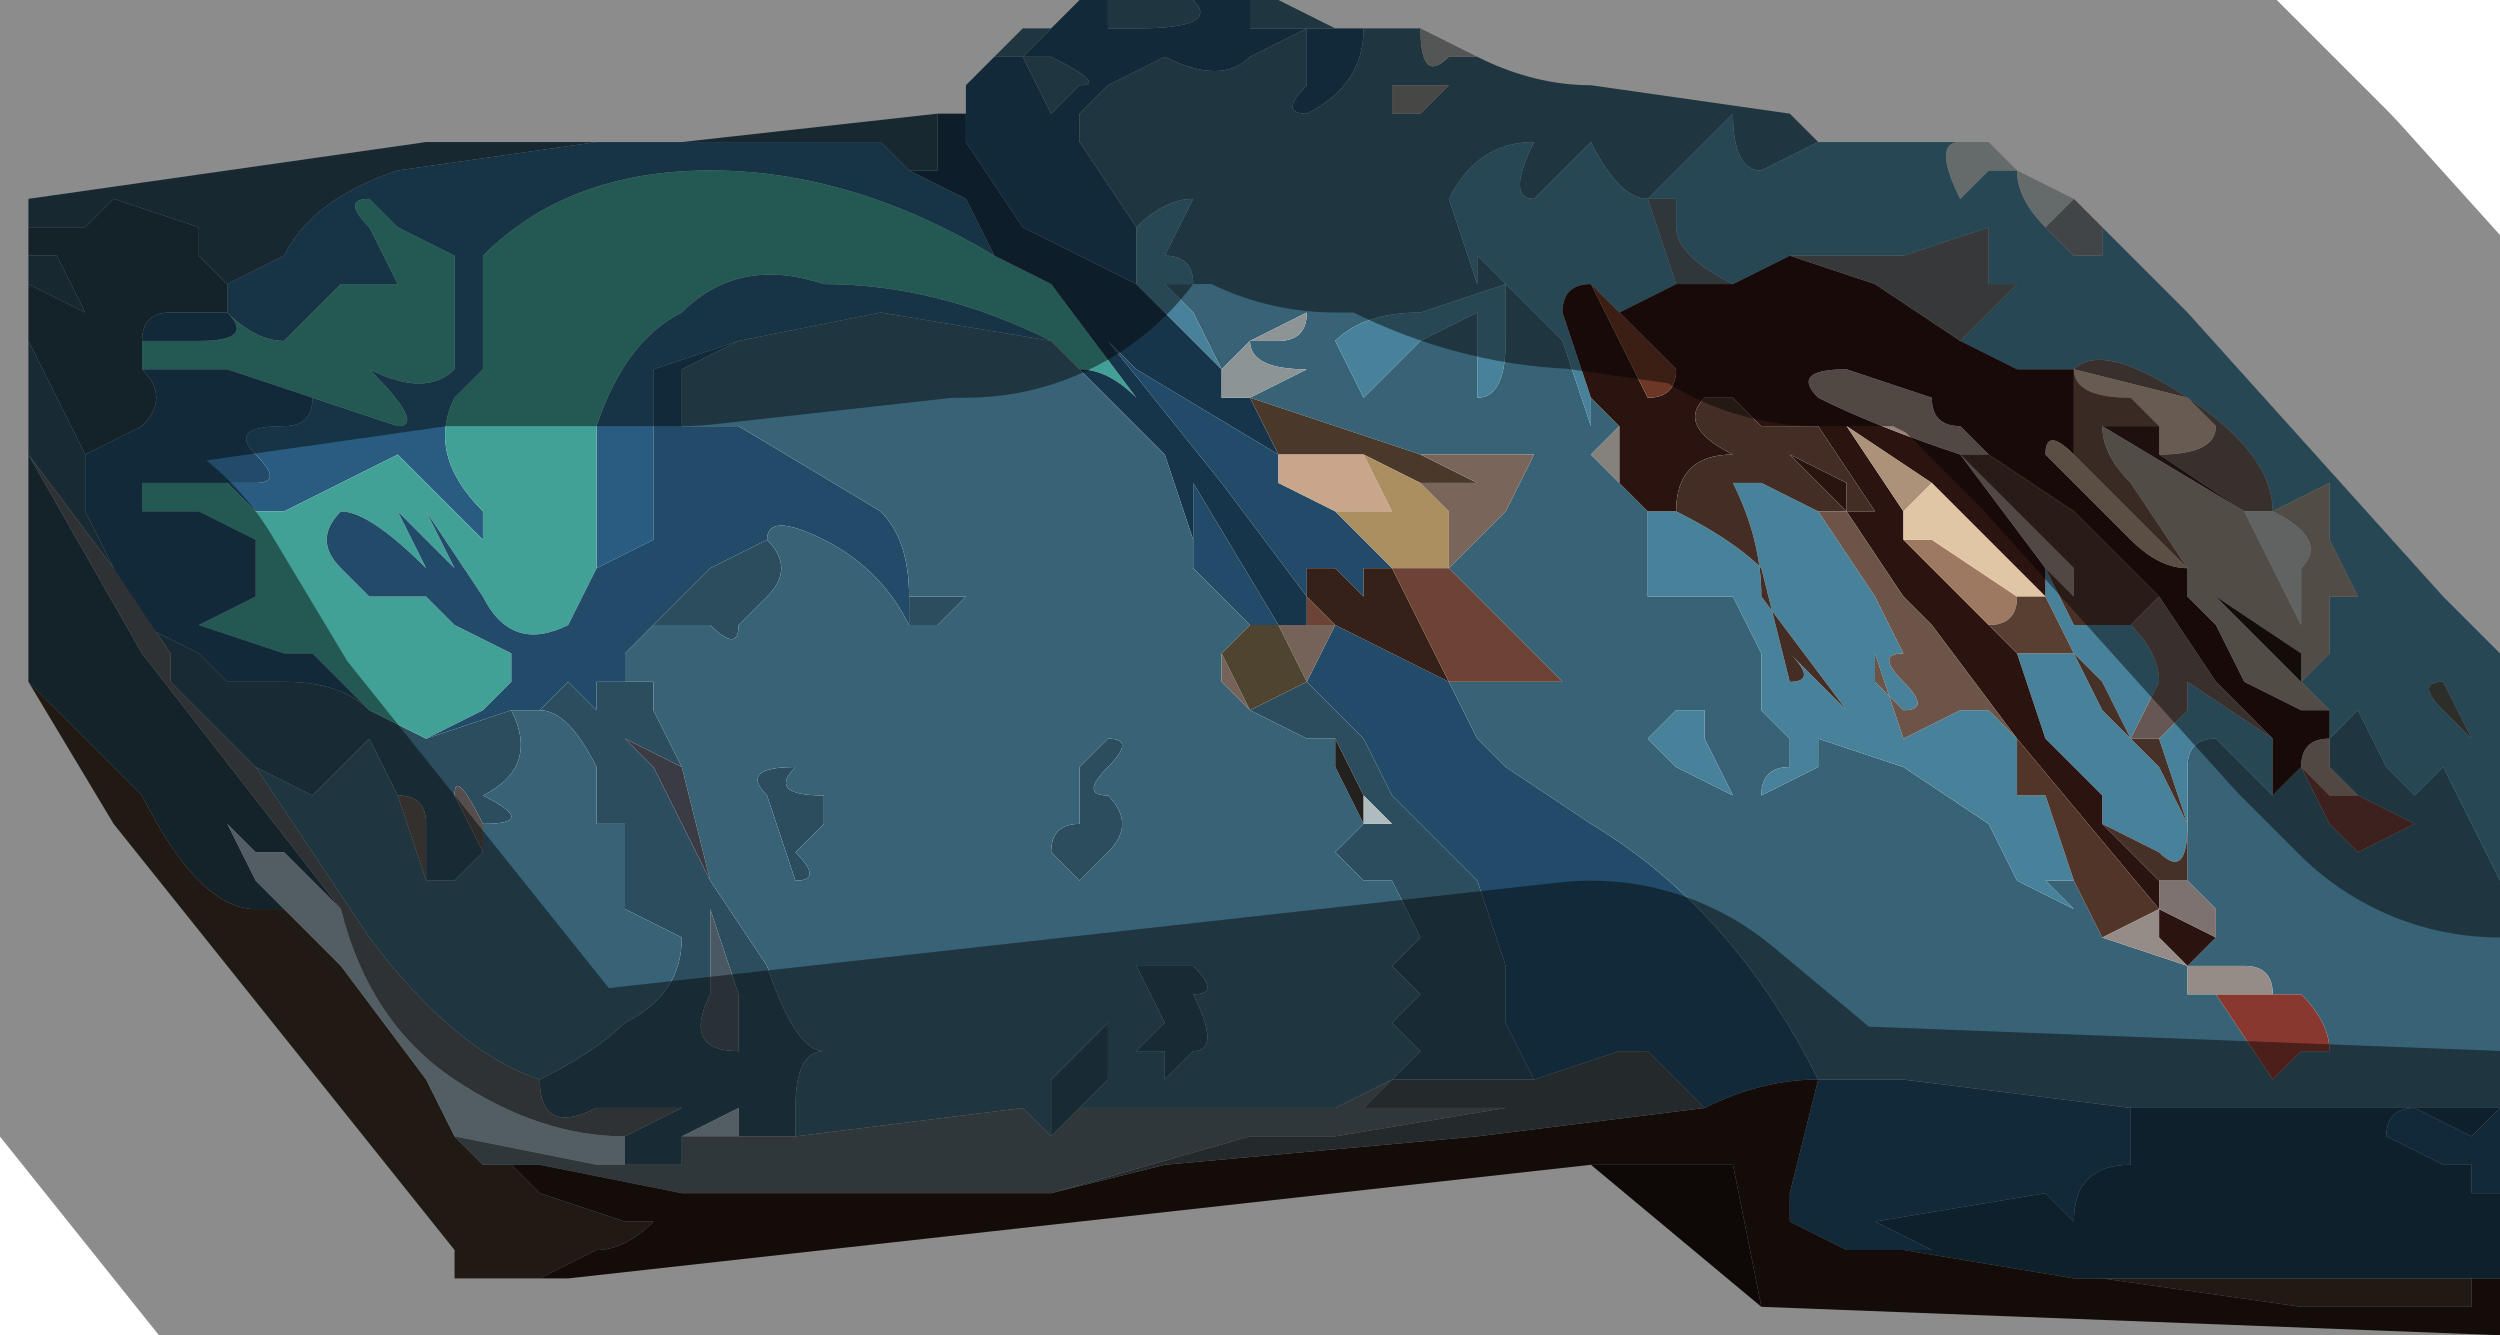 <?xml version="1.0" encoding="UTF-8" standalone="no"?>
<svg xmlns:xlink="http://www.w3.org/1999/xlink" height="2.35px" width="4.4px" xmlns="http://www.w3.org/2000/svg">
  <g transform="matrix(1.0, 0.0, 0.0, 1.0, 2.2, 1.0)">
    <path d="M-2.15 0.1 L-2.15 -0.2 -1.95 0.15 -1.95 0.15 -1.6 0.6 -1.7 0.5 -1.75 0.5 -1.8 0.45 -1.75 0.55 -1.7 0.6 -1.6 0.7 -1.75 0.55 -1.7 0.6 -1.75 0.6 Q-1.85 0.6 -1.95 0.4 L-2.15 0.2 -2.15 0.1 M-2.15 -0.4 L-2.15 -0.5 -2.15 -0.5 -2.05 -0.45 -2.1 -0.55 -2.15 -0.55 -2.15 -0.6 -2.15 -0.6 -2.05 -0.6 -2.0 -0.65 -1.85 -0.6 -1.85 -0.55 -1.8 -0.5 -1.8 -0.45 -1.9 -0.45 Q-1.95 -0.45 -1.95 -0.4 L-1.95 -0.35 Q-1.9 -0.3 -1.95 -0.25 L-2.05 -0.2 -2.1 -0.3 -2.15 -0.4 M-2.15 -0.6 L-2.15 -0.6 M-1.8 -0.45 L-1.8 -0.45" fill="#243f4d" fill-rule="evenodd" stroke="none"/>
    <path d="M-2.15 -0.5 L-2.15 -0.6 -2.15 -0.65 -1.45 -0.75 -1.25 -0.75 -1.1 -0.75 -1.15 -0.75 -1.5 -0.7 Q-1.65 -0.65 -1.7 -0.55 L-1.8 -0.5 -1.85 -0.55 -1.85 -0.6 -2.0 -0.65 -2.05 -0.6 -2.15 -0.6 -2.15 -0.6 -2.15 -0.55 -2.1 -0.55 -2.05 -0.45 -2.15 -0.5 -2.15 -0.5 M-1.0 -0.75 L-0.55 -0.8 -0.55 -0.7 -0.6 -0.7 -0.65 -0.75 -0.75 -0.75 -0.85 -0.75 -0.95 -0.75 -1.0 -0.75 M-1.1 -0.75 L-1.1 -0.75" fill="#294858" fill-rule="evenodd" stroke="none"/>
    <path d="M0.1 0.2 L0.2 0.3 0.25 0.4 0.4 0.55 0.45 0.7 0.45 0.8 0.5 0.9 0.45 0.9 0.25 0.9 0.3 0.85 0.25 0.8 0.3 0.75 0.25 0.7 0.3 0.65 0.25 0.55 0.2 0.55 Q0.15 0.5 0.15 0.5 L0.2 0.45 0.25 0.45 0.2 0.4 0.15 0.3 0.1 0.3 0.0 0.25 0.1 0.2 M-2.15 -0.2 L-2.15 -0.4 -2.1 -0.3 -2.05 -0.2 -2.05 -0.1 -2.0 0.0 -2.15 -0.2 M0.2 0.45 L0.25 0.45 0.2 0.45 M-0.3 0.95 L-0.35 1.0 -0.35 1.0 -0.35 0.9 -0.25 0.8 -0.25 0.9 -0.3 0.95 M-0.8 1.0 L-0.9 1.0 -0.9 0.95 -1.0 1.0 -1.0 1.05 Q-1.1 1.05 -1.1 1.05 L-1.1 1.0 -1.0 0.95 -1.1 0.95 -1.15 0.95 Q-1.25 1.0 -1.25 0.9 -1.15 0.85 -1.1 0.8 -1.0 0.75 -1.0 0.65 L-1.1 0.6 -1.1 0.45 -1.15 0.45 Q-1.15 0.4 -1.15 0.35 -1.2 0.25 -1.25 0.25 L-1.2 0.2 -1.15 0.25 -1.15 0.2 -1.05 0.2 -1.05 0.25 -1.0 0.35 -1.1 0.3 -1.05 0.35 -0.95 0.55 -0.85 0.7 Q-0.8 0.85 -0.75 0.85 -0.8 0.85 -0.8 0.95 L-0.8 1.0 M-1.55 0.25 L-1.45 0.3 -1.3 0.25 Q-1.25 0.35 -1.35 0.4 -1.25 0.45 -1.35 0.45 -1.4 0.35 -1.4 0.4 L-1.35 0.5 -1.4 0.55 -1.45 0.55 -1.45 0.45 Q-1.45 0.4 -1.5 0.4 L-1.55 0.3 -1.6 0.35 -1.65 0.4 -1.75 0.35 -1.9 0.2 -1.9 0.15 -2.0 0.0 -1.95 0.1 -1.85 0.15 -1.8 0.2 -1.7 0.2 Q-1.6 0.2 -1.55 0.25 M-0.6 0.1 L-0.6 0.05 -0.5 0.05 -0.55 0.1 -0.55 0.1 -0.6 0.1 M-0.3 0.45 L-0.3 0.35 -0.25 0.3 Q-0.2 0.3 -0.25 0.35 -0.3 0.4 -0.25 0.4 -0.2 0.45 -0.25 0.5 L-0.3 0.55 -0.35 0.5 Q-0.35 0.45 -0.3 0.45 L-0.3 0.45 M-0.85 -0.05 Q-0.8 0.0 -0.85 0.05 L-0.9 0.1 Q-0.9 0.15 -0.95 0.1 L-1.05 0.1 -0.95 0.0 -0.85 -0.05 M-0.8 0.55 L-0.85 0.4 Q-0.9 0.35 -0.8 0.35 -0.85 0.4 -0.75 0.4 L-0.75 0.45 -0.8 0.5 Q-0.75 0.55 -0.8 0.55 M-0.9 0.85 L-0.9 0.75 -0.95 0.6 -0.95 0.75 Q-1.0 0.85 -0.9 0.85 M-0.15 0.8 L-0.2 0.7 -0.1 0.7 Q-0.05 0.75 -0.1 0.75 -0.05 0.85 -0.1 0.85 L-0.15 0.9 -0.15 0.85 Q-0.15 0.85 -0.2 0.85 L-0.15 0.8" fill="#2c4d5d" fill-rule="evenodd" stroke="none"/>
    <path d="M-1.25 1.25 L-1.3 1.25 -1.4 1.25 -1.4 1.2 -2.0 0.45 -2.15 0.2 -2.15 0.1 -2.15 0.2 -1.95 0.4 Q-1.85 0.6 -1.75 0.6 L-1.7 0.6 -1.75 0.55 -1.6 0.7 -1.45 0.9 -1.4 1.0 -1.35 1.05 -1.35 1.05 -1.3 1.05 -1.3 1.05 -1.3 1.05 -1.25 1.1 -1.1 1.15 -1.05 1.15 Q-1.1 1.2 -1.15 1.2 L-1.25 1.25 -1.25 1.25 M2.15 1.25 L2.15 1.3 1.85 1.3 1.5 1.25 1.4 1.25 1.45 1.25 2.15 1.25" fill="#3c2e22" fill-rule="evenodd" stroke="none"/>
    <path d="M-0.9 1.0 L-1.0 1.0 -0.9 0.95 -0.9 1.0 M-1.1 1.05 L-1.15 1.05 -1.4 1.0 -1.45 0.9 -1.6 0.7 -1.7 0.6 -1.75 0.55 -1.8 0.45 -1.75 0.5 -1.7 0.5 -1.6 0.6 Q-1.55 0.8 -1.4 0.9 -1.25 1.0 -1.1 1.0 L-1.1 1.05" fill="#98acb7" fill-rule="evenodd" stroke="none"/>
    <path d="M-1.1 -0.75 L-1.0 -0.75 -1.0 -0.75 -0.95 -0.75 -0.85 -0.75 -0.75 -0.75 -0.65 -0.75 -0.6 -0.7 -0.5 -0.65 -0.45 -0.55 Q-0.7 -0.7 -0.95 -0.7 -1.2 -0.7 -1.35 -0.55 L-1.35 -0.35 -1.4 -0.3 Q-1.45 -0.2 -1.35 -0.1 L-1.35 -0.05 -1.4 -0.1 -1.5 -0.2 -1.7 -0.1 -1.75 -0.1 -1.8 -0.15 -1.75 -0.15 Q-1.7 -0.15 -1.75 -0.2 -1.8 -0.25 -1.7 -0.25 -1.65 -0.25 -1.65 -0.3 L-1.65 -0.3 -1.5 -0.25 Q-1.45 -0.25 -1.55 -0.35 -1.45 -0.3 -1.4 -0.35 L-1.4 -0.55 -1.5 -0.6 -1.55 -0.65 -1.55 -0.65 Q-1.6 -0.65 -1.55 -0.6 L-1.5 -0.5 -1.6 -0.5 -1.65 -0.45 -1.7 -0.4 Q-1.75 -0.4 -1.8 -0.45 L-1.8 -0.5 -1.7 -0.55 Q-1.65 -0.65 -1.5 -0.7 L-1.15 -0.75 -1.1 -0.75 -1.1 -0.75 M-1.15 0.0 L-1.15 -0.25 Q-1.1 -0.4 -1.0 -0.45 -0.9 -0.55 -0.75 -0.5 -0.55 -0.5 -0.35 -0.4 L-0.3 -0.35 -0.35 -0.4 -0.65 -0.45 -0.9 -0.4 -1.05 -0.35 -1.05 -0.05 -1.15 0.0" fill="#295c80" fill-rule="evenodd" stroke="none"/>
    <path d="M-1.95 -0.35 L-1.95 -0.4 -1.85 -0.4 Q-1.75 -0.4 -1.8 -0.45 L-1.8 -0.45 Q-1.75 -0.4 -1.7 -0.4 L-1.65 -0.45 -1.6 -0.5 -1.5 -0.5 -1.55 -0.6 Q-1.6 -0.65 -1.55 -0.65 L-1.55 -0.65 -1.5 -0.6 -1.4 -0.55 -1.4 -0.35 Q-1.45 -0.3 -1.55 -0.35 -1.45 -0.25 -1.5 -0.25 L-1.65 -0.3 -1.8 -0.35 -1.95 -0.35 M-1.8 -0.15 L-1.75 -0.1 -1.7 -0.1 -1.5 -0.2 -1.4 -0.1 -1.35 -0.05 -1.35 -0.1 Q-1.45 -0.2 -1.4 -0.3 L-1.35 -0.35 -1.35 -0.55 Q-1.2 -0.7 -0.95 -0.7 -0.7 -0.7 -0.45 -0.55 L-0.35 -0.5 -0.35 -0.5 -0.2 -0.3 Q-0.25 -0.35 -0.3 -0.35 L-0.35 -0.4 Q-0.55 -0.5 -0.75 -0.5 -0.9 -0.55 -1.0 -0.45 -1.1 -0.4 -1.15 -0.25 L-1.15 0.0 -1.2 0.1 Q-1.3 0.15 -1.35 0.05 L-1.45 -0.1 Q-1.5 -0.2 -1.4 0.0 L-1.5 -0.1 -1.45 0.0 Q-1.55 -0.1 -1.6 -0.1 -1.65 -0.05 -1.6 0.0 L-1.55 0.05 -1.45 0.05 -1.4 0.1 -1.3 0.15 -1.3 0.2 -1.35 0.25 Q-1.45 0.3 -1.45 0.3 L-1.55 0.25 -1.65 0.15 -1.7 0.15 -1.85 0.1 -1.75 0.05 -1.75 -0.05 -1.85 -0.1 -1.95 -0.1 -1.95 -0.15 -1.8 -0.15" fill="#42a197" fill-rule="evenodd" stroke="none"/>
    <path d="M0.2 -0.95 Q0.2 -0.85 0.1 -0.8 0.05 -0.8 0.1 -0.85 L0.1 -0.95 0.0 -0.9 Q-0.05 -0.85 -0.15 -0.9 L-0.25 -0.85 -0.3 -0.8 -0.3 -0.75 -0.2 -0.6 -0.2 -0.5 -0.4 -0.6 -0.5 -0.75 -0.5 -0.8 -0.5 -0.85 -0.45 -0.9 -0.45 -0.9 -0.4 -0.9 -0.35 -0.95 -0.35 -0.95 -0.3 -1.0 -0.25 -1.0 -0.25 -0.95 -0.2 -0.95 Q-0.05 -0.95 -0.1 -1.0 L-0.05 -1.0 0.0 -1.0 0.0 -0.95 0.05 -0.95 0.1 -0.95 0.15 -0.95 0.2 -0.95 M0.35 0.2 L0.4 0.3 0.45 0.35 0.6 0.45 Q0.85 0.6 1.0 0.9 L1.15 0.9 1.55 0.95 1.55 1.05 Q1.45 1.05 1.45 1.15 L1.4 1.1 1.1 1.15 1.2 1.2 1.15 1.2 1.05 1.2 0.95 1.15 0.95 1.1 1.0 0.9 Q0.9 0.9 0.8 0.95 L0.7 0.85 0.65 0.85 0.5 0.9 0.45 0.8 0.45 0.7 0.4 0.55 0.25 0.4 0.2 0.3 0.1 0.2 0.15 0.1 0.35 0.2 M0.05 -0.15 Q0.05 -0.15 0.15 -0.1 L0.15 -0.1 0.25 0.0 0.2 0.0 0.2 0.05 0.15 0.0 Q0.1 0.0 0.1 0.0 L0.1 0.05 -0.05 -0.15 -0.25 -0.4 -0.2 -0.35 0.05 -0.2 0.05 -0.15 M2.2 1.1 L2.15 1.1 2.15 1.05 2.05 1.05 2.1 1.05 2.0 1.0 Q2.0 0.95 2.05 0.95 L2.15 1.0 2.2 0.95 2.2 1.1 M0.05 0.1 L0.0 0.1 0.0 0.1 -0.05 0.05 -0.1 0.0 -0.1 -0.05 -0.1 -0.15 0.05 0.1 M0.0 0.1 L0.0 0.1 M-2.0 0.0 L-2.05 -0.1 -2.05 -0.2 -1.95 -0.25 Q-1.9 -0.3 -1.95 -0.35 L-1.8 -0.35 -1.65 -0.3 -1.65 -0.3 Q-1.65 -0.25 -1.7 -0.25 -1.8 -0.25 -1.75 -0.2 -1.7 -0.15 -1.75 -0.15 L-1.8 -0.15 -1.95 -0.15 -1.95 -0.1 -1.85 -0.1 -1.75 -0.05 -1.75 0.05 -1.85 0.1 -1.7 0.15 -1.65 0.15 -1.55 0.25 Q-1.6 0.2 -1.7 0.2 L-1.8 0.2 -1.85 0.15 -1.95 0.1 -2.0 0.0 -2.0 0.0 M-1.95 -0.4 Q-1.95 -0.45 -1.9 -0.45 L-1.8 -0.45 Q-1.75 -0.4 -1.85 -0.4 L-1.95 -0.4 M-1.45 0.3 Q-1.45 0.3 -1.35 0.25 L-1.3 0.2 -1.3 0.15 -1.4 0.1 -1.45 0.05 -1.55 0.05 -1.6 0.0 Q-1.65 -0.05 -1.6 -0.1 -1.55 -0.1 -1.45 0.0 L-1.5 -0.1 -1.4 0.0 Q-1.5 -0.2 -1.45 -0.1 L-1.35 0.05 Q-1.3 0.15 -1.2 0.1 L-1.15 0.0 -1.05 -0.05 -1.05 -0.35 -0.9 -0.4 -1.0 -0.35 -1.0 -0.25 -0.9 -0.25 -0.65 -0.1 Q-0.6 -0.05 -0.6 0.05 L-0.6 0.1 Q-0.65 0.0 -0.75 -0.05 -0.85 -0.1 -0.85 -0.05 L-0.95 0.0 -1.05 0.1 -1.1 0.15 -1.1 0.2 -1.15 0.2 -1.15 0.25 -1.2 0.2 -1.25 0.25 -1.3 0.25 -1.45 0.3 M-0.4 -0.9 L-0.35 -0.8 -0.3 -0.85 Q-0.25 -0.85 -0.35 -0.9 L-0.4 -0.9" fill="#214b69" fill-rule="evenodd" stroke="none"/>
    <path d="M-2.15 -0.2 L-2.15 -0.2 -2.0 0.0 -2.0 0.0 -1.9 0.15 -1.9 0.2 -1.75 0.35 -1.65 0.5 -1.55 0.65 Q-1.4 0.85 -1.25 0.9 -1.25 1.0 -1.15 0.95 L-1.1 0.95 -1.0 0.95 -1.1 1.0 Q-1.25 1.0 -1.4 0.9 -1.55 0.8 -1.6 0.6 L-1.95 0.15 -1.95 0.15 -2.15 -0.2" fill="#565b60" fill-rule="evenodd" stroke="none"/>
    <path d="M-0.5 -0.8 L-0.5 -0.75 -0.4 -0.6 -0.2 -0.5 -0.05 -0.35 -0.05 -0.3 0.0 -0.3 0.05 -0.2 -0.2 -0.35 -0.25 -0.4 -0.05 -0.15 0.1 0.05 0.1 0.1 0.05 0.1 -0.1 -0.15 -0.1 -0.05 -0.15 -0.2 -0.3 -0.35 Q-0.25 -0.35 -0.2 -0.3 L-0.35 -0.5 -0.35 -0.5 -0.45 -0.55 -0.5 -0.65 -0.6 -0.7 -0.55 -0.7 -0.55 -0.8 -0.5 -0.8" fill="#17354a" fill-rule="evenodd" stroke="none"/>
    <path d="M-1.1 -0.75 L-1.1 -0.75 -1.1 -0.75 -1.1 -0.75" fill="#6a787f" fill-rule="evenodd" stroke="none"/>
    <path d="M1.0 -0.75 L0.9 -0.7 Q0.85 -0.7 0.85 -0.8 L0.75 -0.7 0.7 -0.65 0.7 -0.65 Q0.65 -0.65 0.6 -0.75 0.55 -0.7 0.5 -0.65 0.45 -0.65 0.5 -0.75 0.4 -0.75 0.35 -0.65 L0.4 -0.5 0.4 -0.55 0.45 -0.5 0.55 -0.4 0.6 -0.25 0.6 -0.3 0.65 -0.25 0.6 -0.2 0.65 -0.15 0.7 -0.1 0.7 0.0 0.7 0.0 0.7 0.05 0.75 0.05 Q0.8 0.05 0.85 0.05 L0.9 0.15 0.9 0.25 0.95 0.3 Q0.95 0.3 0.95 0.35 0.9 0.35 0.9 0.4 L1.0 0.35 1.0 0.3 1.15 0.35 1.3 0.45 1.35 0.55 1.45 0.6 1.4 0.55 1.45 0.55 1.5 0.65 1.65 0.7 1.65 0.75 1.7 0.75 1.8 0.9 1.85 0.85 1.9 0.85 Q1.9 0.8 1.85 0.75 L1.8 0.75 Q1.8 0.7 1.75 0.7 L1.65 0.7 1.7 0.65 1.7 0.6 1.65 0.55 1.65 0.45 1.65 0.35 Q1.65 0.3 1.7 0.3 L1.8 0.4 1.85 0.35 1.9 0.45 1.95 0.5 2.05 0.45 1.95 0.4 1.9 0.35 1.9 0.3 1.95 0.25 2.0 0.35 2.05 0.4 2.1 0.35 2.15 0.45 2.2 0.55 2.2 0.95 1.85 0.95 1.65 0.95 1.6 0.95 1.55 0.95 1.15 0.9 1.0 0.9 Q0.85 0.6 0.6 0.45 L0.45 0.35 0.4 0.3 0.35 0.2 0.55 0.2 0.35 0.0 0.35 0.0 0.45 -0.1 0.5 -0.2 0.4 -0.2 0.3 -0.2 0.0 -0.3 0.1 -0.35 Q0.0 -0.35 0.0 -0.4 L0.05 -0.4 Q0.1 -0.4 0.1 -0.45 L0.0 -0.4 -0.05 -0.35 -0.1 -0.45 -0.15 -0.5 -0.1 -0.5 Q-0.1 -0.55 -0.15 -0.55 L-0.15 -0.55 -0.1 -0.65 Q-0.15 -0.65 -0.2 -0.6 L-0.3 -0.75 -0.3 -0.8 -0.25 -0.85 -0.15 -0.9 Q-0.05 -0.85 0.0 -0.9 L0.1 -0.95 0.1 -0.85 Q0.05 -0.8 0.1 -0.8 0.2 -0.85 0.2 -0.95 L0.3 -0.95 Q0.3 -0.85 0.35 -0.9 L0.4 -0.9 0.4 -0.9 Q0.5 -0.85 0.6 -0.85 L0.95 -0.8 1.0 -0.75 M0.15 -0.95 L0.1 -0.95 0.05 -0.95 0.0 -0.95 0.0 -1.0 0.05 -1.0 0.15 -0.95 M-0.1 -1.0 Q-0.05 -0.95 -0.2 -0.95 L-0.25 -0.95 -0.25 -1.0 -0.2 -1.0 -0.2 -1.0 -0.1 -1.0 M-0.35 -0.95 L-0.35 -0.95 -0.4 -0.9 -0.45 -0.9 -0.45 -0.9 -0.4 -0.95 -0.35 -0.95 M0.35 -0.85 L0.25 -0.85 Q0.25 -0.85 0.25 -0.8 L0.3 -0.8 0.35 -0.85 M0.45 -0.5 L0.3 -0.45 Q0.2 -0.45 0.15 -0.4 L0.2 -0.3 0.3 -0.4 0.4 -0.45 0.4 -0.3 Q0.45 -0.3 0.45 -0.4 L0.45 -0.5 M0.7 0.3 L0.75 0.35 0.85 0.4 0.9 0.4 0.85 0.4 0.8 0.3 0.8 0.25 0.75 0.25 0.7 0.3 M-0.1 -0.05 L-0.1 0.0 -0.05 0.05 0.0 0.1 0.0 0.1 -0.05 0.15 -0.05 0.2 0.0 0.25 0.0 0.25 0.0 0.25 0.1 0.3 0.15 0.3 0.15 0.35 0.2 0.45 0.15 0.5 Q0.15 0.5 0.2 0.55 L0.25 0.55 0.3 0.65 0.25 0.7 0.3 0.75 0.25 0.8 0.3 0.85 0.25 0.9 0.15 0.95 0.1 0.95 0.05 0.95 0.0 0.95 -0.3 0.95 -0.25 0.9 -0.25 0.8 -0.35 0.9 -0.35 1.0 -0.4 0.95 -0.8 1.0 -0.8 0.95 Q-0.8 0.85 -0.75 0.85 -0.8 0.85 -0.85 0.7 L-0.95 0.55 -1.0 0.35 -1.05 0.25 -1.05 0.2 -1.15 0.2 -1.1 0.2 -1.1 0.15 -1.05 0.1 -0.95 0.1 Q-0.9 0.15 -0.9 0.1 L-0.85 0.05 Q-0.8 0.0 -0.85 -0.05 -0.85 -0.1 -0.75 -0.05 -0.65 0.0 -0.6 0.1 L-0.55 0.1 -0.55 0.1 -0.5 0.05 -0.6 0.05 Q-0.6 -0.05 -0.65 -0.1 L-0.9 -0.25 -1.0 -0.25 -1.0 -0.35 -0.9 -0.4 -0.65 -0.45 -0.35 -0.4 -0.3 -0.35 -0.15 -0.2 -0.1 -0.05 M-0.4 -0.9 L-0.35 -0.9 Q-0.25 -0.85 -0.3 -0.85 L-0.35 -0.8 -0.4 -0.9 M-0.3 0.45 Q-0.35 0.45 -0.35 0.5 L-0.3 0.55 -0.25 0.5 Q-0.2 0.45 -0.25 0.4 -0.3 0.4 -0.25 0.35 -0.2 0.3 -0.25 0.3 L-0.3 0.35 -0.3 0.45 -0.4 0.35 -0.3 0.45 M-0.8 0.55 Q-0.75 0.55 -0.8 0.5 L-0.75 0.45 -0.75 0.4 Q-0.85 0.4 -0.8 0.35 -0.9 0.35 -0.85 0.4 L-0.8 0.55 M-0.15 0.8 L-0.2 0.85 Q-0.15 0.85 -0.15 0.85 L-0.15 0.9 -0.1 0.85 Q-0.05 0.85 -0.1 0.75 -0.05 0.75 -0.1 0.7 L-0.2 0.7 -0.15 0.8 M-1.3 0.25 L-1.25 0.25 Q-1.2 0.25 -1.15 0.35 -1.15 0.4 -1.15 0.45 L-1.1 0.45 -1.1 0.6 -1.0 0.65 Q-1.0 0.75 -1.1 0.8 -1.15 0.85 -1.25 0.9 -1.4 0.85 -1.55 0.65 L-1.65 0.5 -1.75 0.35 -1.65 0.4 -1.6 0.35 -1.55 0.3 -1.5 0.4 -1.45 0.55 -1.4 0.55 -1.35 0.5 -1.35 0.45 Q-1.25 0.45 -1.35 0.4 -1.25 0.35 -1.3 0.25" fill="#386377" fill-rule="evenodd" stroke="none"/>
    <path d="M0.35 -0.85 L0.3 -0.8 0.25 -0.8 Q0.25 -0.85 0.25 -0.85 L0.35 -0.85" fill="#818180" fill-rule="evenodd" stroke="none"/>
    <path d="M0.4 -0.9 L0.35 -0.9 Q0.3 -0.85 0.3 -0.95 L0.4 -0.9" fill="#999c9b" fill-rule="evenodd" stroke="none"/>
    <path d="M-0.05 -0.35 L0.0 -0.4 0.1 -0.45 Q0.1 -0.4 0.05 -0.4 L0.0 -0.4 Q0.0 -0.35 0.1 -0.35 L0.0 -0.3 -0.05 -0.3 -0.05 -0.35 -0.05 -0.35" fill="#8d9496" fill-rule="evenodd" stroke="none"/>
    <path d="M0.7 -0.65 L0.7 -0.65 0.75 -0.7 0.85 -0.8 Q0.85 -0.7 0.9 -0.7 L1.0 -0.75 1.0 -0.75 1.1 -0.75 1.25 -0.75 Q1.2 -0.75 1.25 -0.65 L1.3 -0.7 1.35 -0.7 Q1.35 -0.65 1.4 -0.6 L1.45 -0.55 1.5 -0.55 1.5 -0.6 1.55 -0.55 1.55 -0.55 1.65 -0.45 2.1 0.05 2.15 0.1 2.2 0.15 2.2 0.55 2.15 0.45 2.1 0.35 2.05 0.4 2.0 0.35 1.95 0.25 1.9 0.3 1.9 0.25 1.85 0.2 1.9 0.15 1.9 0.05 1.95 0.05 1.9 -0.05 1.9 -0.15 1.8 -0.1 Q1.8 -0.2 1.65 -0.3 1.5 -0.4 1.45 -0.35 L1.35 -0.35 1.25 -0.4 1.3 -0.45 1.35 -0.5 Q1.3 -0.5 1.3 -0.5 L1.3 -0.6 1.15 -0.55 1.0 -0.55 0.95 -0.55 0.85 -0.5 0.85 -0.5 Q0.75 -0.55 0.75 -0.6 L0.75 -0.6 0.75 -0.65 0.7 -0.65 0.75 -0.5 0.65 -0.45 0.6 -0.5 Q0.55 -0.5 0.55 -0.45 L0.6 -0.3 0.6 -0.25 0.55 -0.4 0.45 -0.5 0.4 -0.55 0.4 -0.5 0.35 -0.65 Q0.4 -0.75 0.5 -0.75 0.45 -0.65 0.5 -0.65 0.55 -0.7 0.6 -0.75 0.65 -0.65 0.7 -0.65 M1.45 -0.35 L1.45 -0.35 M2.1 0.35 L2.15 0.3 2.1 0.2 Q2.05 0.2 2.1 0.25 L2.15 0.3 2.1 0.35 M1.35 -0.7 L1.35 -0.7 M-0.2 -0.6 Q-0.15 -0.65 -0.1 -0.65 L-0.15 -0.55 -0.15 -0.55 Q-0.1 -0.55 -0.1 -0.5 L-0.15 -0.5 -0.1 -0.45 -0.05 -0.35 -0.2 -0.5 -0.2 -0.6 M0.45 -0.5 L0.45 -0.4 Q0.45 -0.3 0.4 -0.3 L0.4 -0.45 0.3 -0.4 0.2 -0.3 0.15 -0.4 Q0.2 -0.45 0.3 -0.45 L0.45 -0.5 M0.7 -0.1 L0.75 -0.1 Q0.85 -0.05 0.9 0.0 L0.95 0.2 Q1.0 0.2 0.95 0.15 L1.05 0.25 Q1.1 0.3 1.05 0.25 L0.9 0.05 Q0.9 -0.05 0.85 -0.15 L0.9 -0.15 1.0 -0.1 1.1 0.05 1.15 0.15 Q1.1 0.15 1.15 0.2 1.2 0.25 1.15 0.25 L1.1 0.2 1.1 0.15 1.15 0.3 1.25 0.25 1.3 0.25 1.35 0.3 1.35 0.4 1.4 0.4 1.45 0.55 1.4 0.55 1.45 0.6 1.35 0.55 1.3 0.45 1.15 0.35 1.0 0.3 1.0 0.35 0.9 0.4 Q0.9 0.35 0.95 0.35 0.95 0.3 0.95 0.3 L0.9 0.25 0.9 0.15 0.85 0.05 Q0.8 0.05 0.75 0.05 L0.7 0.05 0.7 0.0 0.7 0.0 0.7 -0.1 M1.5 0.45 L1.5 0.4 1.4 0.3 1.35 0.15 1.45 0.15 1.4 0.05 1.4 0.0 1.45 0.1 1.55 0.1 Q1.6 0.15 1.6 0.2 L1.55 0.3 1.5 0.2 1.45 0.15 1.5 0.25 1.6 0.35 1.65 0.45 Q1.65 0.55 1.6 0.5 L1.5 0.45 M1.8 0.3 L1.8 0.4 1.7 0.3 Q1.65 0.3 1.65 0.35 L1.65 0.45 1.6 0.3 1.65 0.25 1.65 0.2 1.8 0.3 M0.7 0.3 L0.75 0.25 0.8 0.25 0.8 0.3 0.85 0.4 0.9 0.4 0.85 0.4 0.75 0.35 0.7 0.3 M-0.05 -0.35 L-0.05 -0.35" fill="#48819a" fill-rule="evenodd" stroke="none"/>
    <path d="M0.0 -0.3 L0.3 -0.2 0.4 -0.15 0.3 -0.15 0.2 -0.2 0.15 -0.2 0.05 -0.2 0.0 -0.3 M0.05 -0.2 L0.05 -0.2" fill="#4a382a" fill-rule="evenodd" stroke="none"/>
    <path d="M0.05 -0.2 L0.15 -0.2 0.2 -0.2 0.25 -0.1 Q0.3 -0.05 0.25 -0.1 L0.15 -0.1 0.15 -0.1 Q0.05 -0.15 0.05 -0.15 L0.05 -0.2" fill="#c8a58b" fill-rule="evenodd" stroke="none"/>
    <path d="M0.05 -0.2 L0.05 -0.15 0.05 -0.2 0.05 -0.2 M0.15 -0.1 L0.25 -0.1 Q0.3 -0.05 0.25 -0.1 L0.2 -0.2 0.3 -0.15 0.35 -0.1 0.35 0.0 0.25 0.0 0.25 0.0 0.15 -0.1" fill="#ab8f61" fill-rule="evenodd" stroke="none"/>
    <path d="M0.15 0.1 L0.1 0.2 0.05 0.1 0.1 0.1 0.15 0.1 M0.0 0.1 L0.0 0.1 -0.05 0.15 0.0 0.25 -0.05 0.2 -0.05 0.15 0.0 0.1" fill="#756359" fill-rule="evenodd" stroke="none"/>
    <path d="M0.1 0.0 Q0.1 0.0 0.15 0.0 L0.2 0.05 0.2 0.0 0.25 0.0 0.25 0.0 0.3 0.1 0.35 0.2 0.15 0.1 0.1 0.05 0.1 0.0" fill="#352119" fill-rule="evenodd" stroke="none"/>
    <path d="M0.35 0.0 L0.35 0.0 0.55 0.2 0.35 0.2 0.3 0.1 0.25 0.0 0.25 0.0 0.25 0.0 0.35 0.0 0.35 0.0 M0.1 0.1 L0.1 0.05 0.15 0.1 0.1 0.1" fill="#6c4334" fill-rule="evenodd" stroke="none"/>
    <path d="M0.1 0.05 L0.1 0.0 0.1 0.05" fill="#a38670" fill-rule="evenodd" stroke="none"/>
    <path d="M0.7 -0.65 L0.75 -0.65 0.75 -0.6 0.75 -0.6 Q0.75 -0.55 0.85 -0.5 L0.75 -0.5 0.7 -0.65 M0.25 0.9 L0.2 0.95 0.4 0.95 0.45 0.95 0.15 1.0 0.05 1.0 0.0 1.0 -0.35 1.1 -0.45 1.1 -0.8 1.1 -1.0 1.1 -1.25 1.05 -1.3 1.05 -1.3 1.05 -1.35 1.05 -1.4 1.0 -1.15 1.05 -1.1 1.05 Q-1.1 1.05 -1.0 1.05 L-1.0 1.0 -0.9 1.0 -0.8 1.0 -0.4 0.95 -0.35 1.0 -0.35 1.0 -0.3 0.95 0.0 0.95 0.05 0.95 0.1 0.95 0.15 0.95 0.25 0.9" fill="#58646b" fill-rule="evenodd" stroke="none"/>
    <path d="M0.85 -0.5 L0.85 -0.5 0.95 -0.55 1.1 -0.5 1.25 -0.4 1.35 -0.35 1.45 -0.35 1.45 -0.2 Q1.4 -0.25 1.4 -0.2 L1.45 -0.15 1.55 -0.05 Q1.6 0.0 1.65 0.0 L1.65 0.05 1.7 0.1 1.75 0.2 1.85 0.25 1.9 0.25 1.9 0.3 Q1.85 0.3 1.85 0.35 L1.8 0.4 1.8 0.3 1.7 0.2 1.6 0.05 1.45 -0.1 1.3 -0.2 1.25 -0.25 Q1.2 -0.25 1.2 -0.3 L1.05 -0.35 Q0.95 -0.35 1.0 -0.3 1.1 -0.25 1.25 -0.2 L1.4 0.0 1.4 0.05 1.3 -0.05 1.2 -0.15 1.05 -0.25 1.15 -0.1 1.15 -0.05 1.3 0.1 1.35 0.15 1.4 0.3 1.5 0.4 1.5 0.45 1.55 0.5 1.6 0.55 1.6 0.6 1.7 0.65 1.65 0.7 1.6 0.65 1.6 0.6 1.35 0.3 1.2 0.1 1.15 0.05 1.05 -0.1 0.95 -0.2 1.05 -0.15 1.05 -0.1 1.1 -0.1 1.0 -0.25 1.0 -0.25 0.9 -0.25 0.85 -0.3 0.8 -0.3 Q0.75 -0.25 0.85 -0.2 0.75 -0.2 0.75 -0.1 L0.7 -0.1 0.65 -0.15 0.65 -0.25 0.6 -0.3 0.55 -0.45 Q0.55 -0.5 0.6 -0.5 L0.7 -0.3 Q0.75 -0.3 0.75 -0.35 L0.65 -0.45 0.75 -0.5 0.85 -0.5" fill="#2b130f" fill-rule="evenodd" stroke="none"/>
    <path d="M0.95 -0.55 L1.0 -0.55 1.15 -0.55 1.3 -0.6 1.3 -0.5 Q1.3 -0.5 1.35 -0.5 L1.3 -0.45 1.25 -0.4 1.1 -0.5 0.95 -0.55" fill="#636669" fill-rule="evenodd" stroke="none"/>
    <path d="M0.6 -0.5 L0.65 -0.45 0.75 -0.35 Q0.75 -0.3 0.7 -0.3 L0.6 -0.5" fill="#6c3725" fill-rule="evenodd" stroke="none"/>
    <path d="M0.65 -0.15 L0.6 -0.2 0.65 -0.25 0.65 -0.15" fill="#85817c" fill-rule="evenodd" stroke="none"/>
    <path d="M0.3 -0.2 L0.4 -0.2 0.5 -0.2 0.45 -0.1 0.35 0.0 0.35 -0.1 0.3 -0.15 0.4 -0.15 0.3 -0.2 M0.35 0.0 L0.35 0.0" fill="#7a655a" fill-rule="evenodd" stroke="none"/>
    <path d="M0.75 -0.1 Q0.75 -0.2 0.85 -0.2 0.75 -0.25 0.8 -0.3 L0.85 -0.3 0.9 -0.25 1.0 -0.25 1.0 -0.25 1.1 -0.1 1.05 -0.1 1.05 -0.15 0.95 -0.2 1.05 -0.1 1.0 -0.1 0.9 -0.15 0.85 -0.15 Q0.9 -0.05 0.9 0.05 L1.05 0.25 Q1.1 0.3 1.05 0.25 L0.95 0.15 Q1.0 0.2 0.95 0.2 L0.9 0.0 Q0.85 -0.05 0.75 -0.1" fill="#432d25" fill-rule="evenodd" stroke="none"/>
    <path d="M1.05 -0.1 L1.15 0.05 1.2 0.1 1.35 0.3 1.3 0.25 1.25 0.25 1.15 0.3 1.1 0.15 1.1 0.2 1.15 0.25 Q1.2 0.25 1.15 0.2 1.1 0.15 1.15 0.15 L1.1 0.05 1.0 -0.1 1.05 -0.1" fill="#6c5448" fill-rule="evenodd" stroke="none"/>
    <path d="M1.4 0.0 L1.25 -0.2 Q1.1 -0.25 1.0 -0.3 0.95 -0.35 1.05 -0.35 L1.2 -0.3 Q1.2 -0.25 1.25 -0.25 L1.3 -0.2 1.25 -0.2 1.3 -0.15 1.45 0.0 1.45 0.05 1.4 0.0" fill="#94847c" fill-rule="evenodd" stroke="none"/>
    <path d="M1.5 -0.6 L1.5 -0.55 1.45 -0.55 1.4 -0.6 1.45 -0.65 1.5 -0.6" fill="#767e82" fill-rule="evenodd" stroke="none"/>
    <path d="M1.4 -0.6 Q1.35 -0.65 1.35 -0.7 L1.3 -0.7 1.25 -0.65 Q1.2 -0.75 1.25 -0.75 L1.3 -0.75 1.35 -0.7 1.45 -0.65 1.4 -0.6" fill="#b8c1c2" fill-rule="evenodd" stroke="none"/>
    <path d="M1.3 -0.2 L1.45 -0.1 1.6 0.05 1.55 0.1 1.45 0.1 1.4 0.0 1.45 0.05 1.45 0.0 1.3 -0.15 1.25 -0.2 1.3 -0.2" fill="#4a3128" fill-rule="evenodd" stroke="none"/>
    <path d="M1.15 -0.1 L1.05 -0.25 1.2 -0.15 1.15 -0.1" fill="#ad927a" fill-rule="evenodd" stroke="none"/>
    <path d="M1.3 0.1 L1.15 -0.05 1.2 -0.05 1.35 0.05 Q1.35 0.1 1.3 0.1" fill="#9e7962" fill-rule="evenodd" stroke="none"/>
    <path d="M1.15 -0.05 L1.15 -0.1 1.2 -0.15 1.3 -0.05 1.4 0.05 1.35 0.05 1.2 -0.05 1.15 -0.05" fill="#e1c6a6" fill-rule="evenodd" stroke="none"/>
    <path d="M1.35 0.15 L1.3 0.1 Q1.35 0.1 1.35 0.05 L1.4 0.05 1.45 0.15 1.35 0.15" fill="#593f31" fill-rule="evenodd" stroke="none"/>
    <path d="M1.45 -0.35 Q1.5 -0.4 1.65 -0.3 1.8 -0.2 1.8 -0.1 L1.75 -0.1 1.6 -0.2 Q1.7 -0.2 1.7 -0.25 L1.65 -0.3 1.45 -0.35 M1.75 -0.1 L1.75 -0.1" fill="#645751" fill-rule="evenodd" stroke="none"/>
    <path d="M1.6 -0.25 L1.55 -0.3 Q1.45 -0.3 1.45 -0.35 L1.65 -0.3 1.7 -0.25 Q1.7 -0.2 1.6 -0.2 L1.6 -0.25" fill="#bda693" fill-rule="evenodd" stroke="none"/>
    <path d="M1.45 -0.35 L1.45 -0.35 Q1.45 -0.3 1.55 -0.3 L1.6 -0.25 1.5 -0.25 Q1.5 -0.2 1.55 -0.15 L1.65 0.0 1.45 -0.2 1.45 -0.35" fill="#674e3f" fill-rule="evenodd" stroke="none"/>
    <path d="M1.5 -0.25 L1.6 -0.25 1.6 -0.2 1.75 -0.1 1.5 -0.25" fill="#351d18" fill-rule="evenodd" stroke="none"/>
    <path d="M1.8 -0.1 L1.9 -0.15 1.9 -0.05 1.95 0.05 1.9 0.05 1.9 0.15 1.85 0.2 1.85 0.15 1.7 0.05 1.85 0.2 1.9 0.25 1.85 0.25 1.75 0.2 1.7 0.1 1.65 0.05 1.65 0.0 1.55 -0.15 Q1.5 -0.2 1.5 -0.25 L1.75 -0.1 1.75 -0.1 1.8 0.0 1.85 0.1 1.85 0.0 Q1.9 -0.05 1.8 -0.1" fill="#968a81" fill-rule="evenodd" stroke="none"/>
    <path d="M1.6 0.05 L1.7 0.2 1.8 0.3 1.65 0.2 1.65 0.25 1.6 0.3 1.55 0.3 1.6 0.2 Q1.6 0.15 1.55 0.1 L1.6 0.05" fill="#675752" fill-rule="evenodd" stroke="none"/>
    <path d="M1.75 -0.1 L1.8 -0.1 Q1.9 -0.05 1.85 0.0 L1.85 0.1 1.8 0.0 1.75 -0.1" fill="#afb4b2" fill-rule="evenodd" stroke="none"/>
    <path d="M1.65 0.0 Q1.6 0.0 1.55 -0.05 L1.45 -0.15 1.4 -0.2 Q1.4 -0.25 1.45 -0.2 L1.65 0.0" fill="#a58e7d" fill-rule="evenodd" stroke="none"/>
    <path d="M2.1 0.35 L2.15 0.3 2.1 0.25 Q2.05 0.2 2.1 0.2 L2.15 0.3 2.1 0.35" fill="#52524d" fill-rule="evenodd" stroke="none"/>
    <path d="M1.85 0.2 L1.9 0.25 1.85 0.2 1.7 0.05 1.85 0.15 1.85 0.2" fill="#25150f" fill-rule="evenodd" stroke="none"/>
    <path d="M1.85 0.35 Q1.85 0.3 1.9 0.3 L1.9 0.35 1.95 0.4 1.9 0.4 1.85 0.35" fill="#93827a" fill-rule="evenodd" stroke="none"/>
    <path d="M1.95 0.4 L2.05 0.45 1.95 0.5 1.9 0.45 1.85 0.35 1.9 0.4 1.95 0.4" fill="#6e3d37" fill-rule="evenodd" stroke="none"/>
    <path d="M1.8 0.75 L1.85 0.75 Q1.9 0.8 1.9 0.85 L1.85 0.85 1.8 0.9 1.7 0.75 1.8 0.75" fill="#893830" fill-rule="evenodd" stroke="none"/>
    <path d="M1.55 0.95 L1.6 0.95 1.65 0.95 1.85 0.95 2.2 0.95 2.15 1.0 2.05 0.95 Q2.0 0.95 2.0 1.0 L2.1 1.05 2.05 1.05 2.15 1.05 2.15 1.1 2.2 1.1 2.2 1.25 2.15 1.25 1.45 1.25 1.15 1.2 1.2 1.2 1.1 1.15 1.4 1.1 1.45 1.15 Q1.45 1.05 1.55 1.05 L1.55 0.95" fill="#193a51" fill-rule="evenodd" stroke="none"/>
    <path d="M1.6 0.55 L1.55 0.5 1.5 0.45 1.6 0.5 Q1.65 0.55 1.65 0.45 L1.6 0.35 1.5 0.25 1.45 0.15 1.5 0.2 1.55 0.3 1.6 0.3 1.65 0.45 1.65 0.55 1.6 0.55" fill="#453127" fill-rule="evenodd" stroke="none"/>
    <path d="M1.7 0.65 L1.6 0.6 1.6 0.55 1.65 0.55 1.7 0.6 1.7 0.65" fill="#7d7270" fill-rule="evenodd" stroke="none"/>
    <path d="M1.35 0.3 L1.6 0.6 1.5 0.65 1.45 0.55 1.4 0.4 1.35 0.4 1.35 0.3" fill="#513528" fill-rule="evenodd" stroke="none"/>
    <path d="M1.6 0.6 L1.6 0.65 1.65 0.7 1.5 0.65 1.6 0.6 M1.8 0.75 L1.7 0.75 1.65 0.75 1.65 0.7 1.75 0.7 Q1.8 0.7 1.8 0.75" fill="#958c88" fill-rule="evenodd" stroke="none"/>
    <path d="M0.8 0.95 Q0.9 0.9 1.0 0.9 L0.95 1.1 0.95 1.15 1.05 1.2 1.15 1.2 1.45 1.25 1.4 1.25 1.5 1.25 1.85 1.3 2.15 1.3 2.15 1.25 2.2 1.25 2.2 1.35 0.9 1.3 0.85 1.05 0.75 1.05 0.6 1.05 0.15 1.1 -1.2 1.25 -1.25 1.25 -1.25 1.25 -1.15 1.2 Q-1.1 1.2 -1.05 1.15 L-1.1 1.15 -1.25 1.1 -1.3 1.05 -1.3 1.05 -1.3 1.05 -1.25 1.05 -1.0 1.1 -0.8 1.1 -0.45 1.1 -0.35 1.1 -0.15 1.05 0.4 1.0 0.8 0.95" fill="#231511" fill-rule="evenodd" stroke="none"/>
    <path d="M0.5 0.9 L0.65 0.85 0.7 0.85 0.8 0.95 0.4 1.0 -0.15 1.05 -0.35 1.1 0.0 1.0 0.05 1.0 0.15 1.0 0.45 0.95 0.4 0.95 0.2 0.95 0.25 0.9 0.45 0.9 0.5 0.9" fill="#414a4f" fill-rule="evenodd" stroke="none"/>
    <path d="M0.9 1.3 L0.6 1.05 0.75 1.05 0.85 1.05 0.9 1.3" fill="#190f0c" fill-rule="evenodd" stroke="none"/>
    <path d="M0.0 0.1 L0.05 0.1 0.1 0.2 0.0 0.25 -0.05 0.15 0.0 0.1 M0.0 0.25 L0.0 0.25 0.0 0.25" fill="#4f4430" fill-rule="evenodd" stroke="none"/>
    <path d="M0.2 0.45 L0.15 0.35 0.15 0.3 0.2 0.4 0.2 0.45 0.25 0.45 0.2 0.45" fill="#23211e" fill-rule="evenodd" stroke="none"/>
    <path d="M0.2 0.45 L0.2 0.4 0.25 0.45 0.2 0.45" fill="#afbcbf" fill-rule="evenodd" stroke="none"/>
    <path d="M-0.3 0.45 L-0.3 0.45 -0.4 0.35 -0.3 0.45" fill="#312a20" fill-rule="evenodd" stroke="none"/>
    <path d="M-1.0 0.35 L-0.95 0.55 -1.05 0.35 -1.1 0.3 -1.0 0.35" fill="#3a3b43" fill-rule="evenodd" stroke="none"/>
    <path d="M-0.9 0.85 Q-1.0 0.85 -0.95 0.75 L-0.95 0.6 -0.9 0.75 -0.9 0.85" fill="#4a5863" fill-rule="evenodd" stroke="none"/>
    <path d="M-1.45 0.55 L-1.5 0.4 Q-1.45 0.4 -1.45 0.45 L-1.45 0.55" fill="#5d5854" fill-rule="evenodd" stroke="none"/>
    <path d="M-1.35 0.45 L-1.35 0.5 -1.4 0.4 Q-1.4 0.35 -1.35 0.45" fill="#544e4e" fill-rule="evenodd" stroke="none"/>
    <path d="M-1.35 1.05 L-1.3 1.05 -1.3 1.05 -1.3 1.05 -1.35 1.05 -1.35 1.05 M-1.3 1.05 L-1.3 1.05" fill="#677985" fill-rule="evenodd" stroke="none"/>
    <path d="M2.2 0.15 L2.15 0.1 2.1 0.05 1.65 -0.45 1.55 -0.55 1.55 -0.55 1.5 -0.6 1.45 -0.65 1.35 -0.7 1.35 -0.7 1.3 -0.75 1.25 -0.75 1.1 -0.75 1.0 -0.75 1.0 -0.75 0.95 -0.8 0.6 -0.85 Q0.5 -0.85 0.4 -0.9 L0.4 -0.9 0.3 -0.95 0.2 -0.95 0.15 -0.95 0.05 -1.0 0.0 -1.0 -0.05 -1.0 -0.1 -1.0 -0.2 -1.0 -0.2 -1.0 -0.25 -1.0 -0.3 -1.0 -0.35 -0.95 -0.4 -0.95 -0.45 -0.9 -0.5 -0.85 -0.5 -0.8 -0.55 -0.8 -1.0 -0.75 -1.0 -0.75 -1.1 -0.75 -1.1 -0.75 -1.25 -0.75 -1.45 -0.75 -2.15 -0.65 M2.2 1.35 L0.9 1.3 0.6 1.05 0.15 1.1 -1.2 1.25 -1.25 1.25 -1.3 1.25 -1.4 1.25 -1.4 1.2 -2.0 0.45 -2.15 0.2" fill="none" stroke="#000000" stroke-linecap="round" stroke-linejoin="round" stroke-opacity="0.451" stroke-width="1.0"/>
  </g>
</svg>
